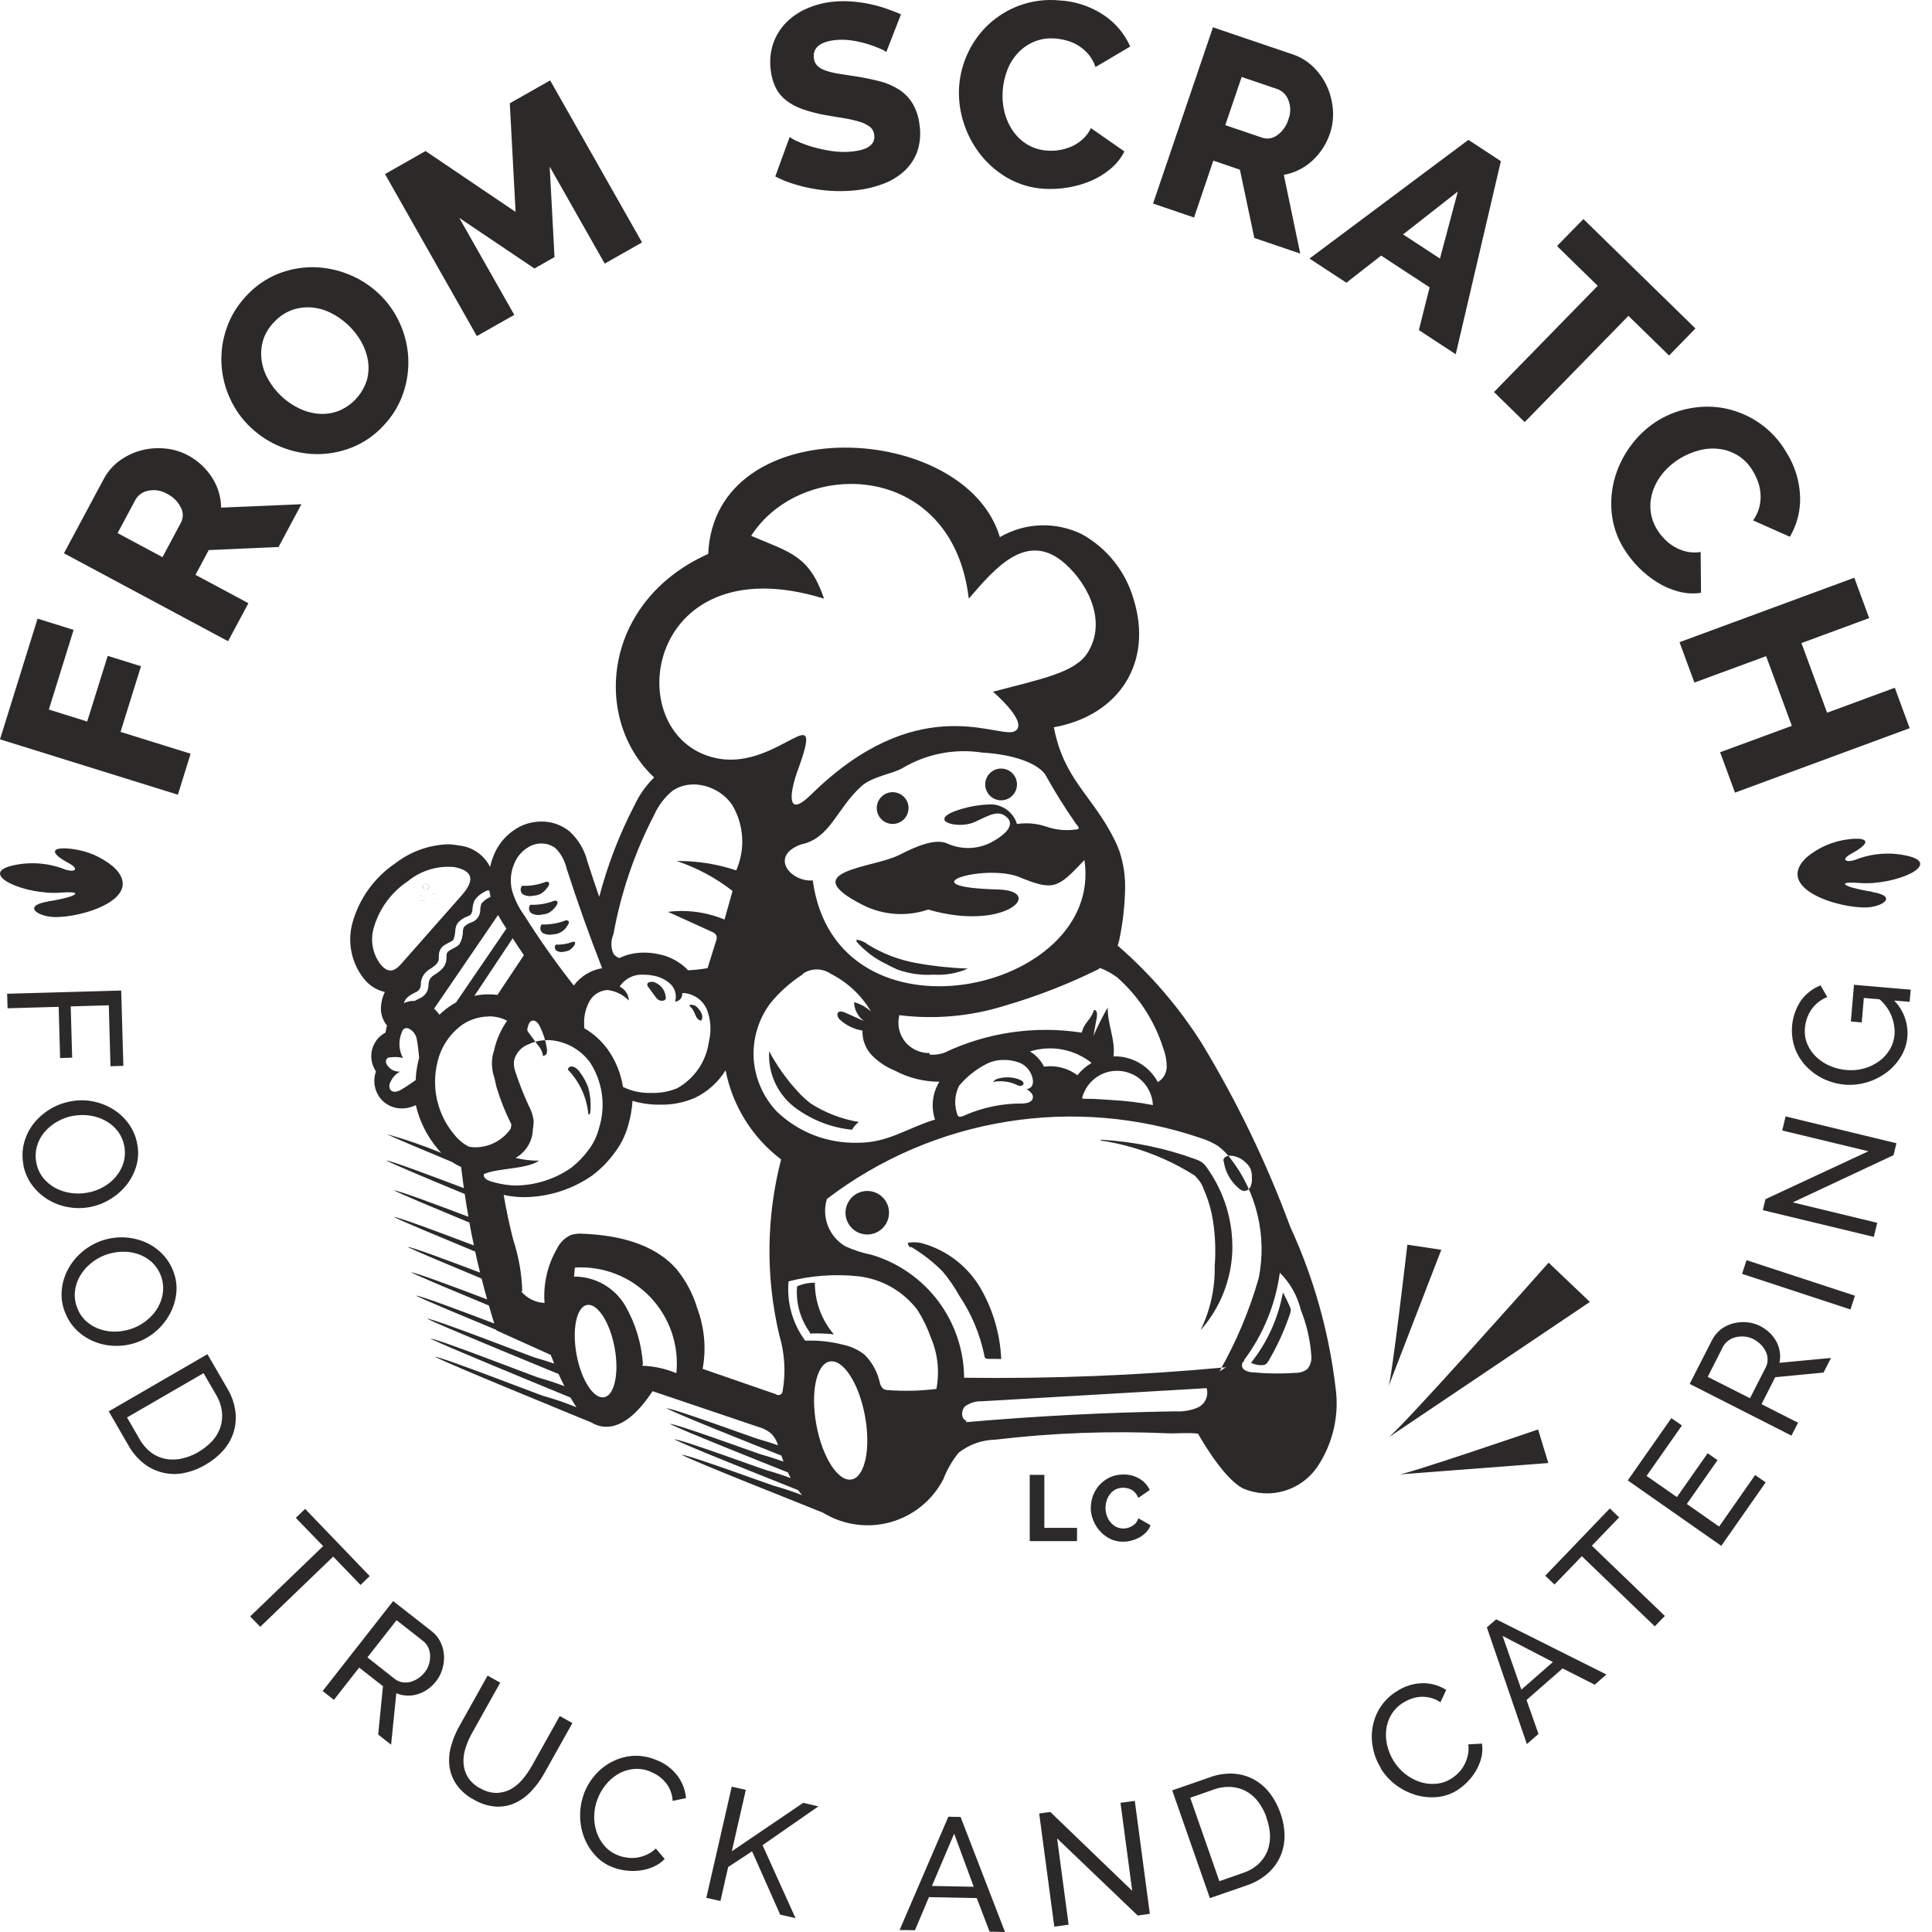 <svg width="60" height="60" viewBox="0 0 60 60" fill="none" xmlns="http://www.w3.org/2000/svg">
<path fill-rule="evenodd" clip-rule="evenodd" d="M20.312 24.143C18.372 22.314 18.726 18.666 21.993 17.203C22.198 12.695 29.978 13.08 31.052 16.681C31.437 16.456 31.872 16.33 32.318 16.315C32.763 16.3 33.206 16.396 33.606 16.594C34.376 17.023 34.947 17.736 35.197 18.581C35.833 20.593 34.733 22.227 32.728 22.586C33.046 24.235 33.938 24.707 34.621 26.096C34.678 26.212 34.729 26.331 34.772 26.454C34.897 26.84 34.954 27.246 34.94 27.652C34.997 27.683 34.882 27.62 34.94 27.652C34.926 28.182 34.863 28.709 34.752 29.227C34.736 29.28 34.722 29.324 34.71 29.366C35.724 30.245 36.605 31.267 37.322 32.401C38.417 34.209 39.337 36.117 40.07 38.1C40.794 39.673 41.268 41.35 41.474 43.07C41.601 43.937 41.401 44.821 40.914 45.55C40.669 45.911 40.306 46.176 39.888 46.301C39.47 46.425 39.022 46.4 38.619 46.232C37.97 45.917 37.207 44.524 37.207 44.524C36.903 44.484 36.522 44.524 36.28 44.513C34.488 44.432 32.693 44.498 30.912 44.71C30.496 44.717 30.094 44.861 29.768 45.119C29.57 45.365 29.411 45.64 29.298 45.935C29.131 46.259 28.898 46.546 28.615 46.776C28.332 47.006 28.005 47.175 27.654 47.273C27.302 47.371 26.935 47.394 26.574 47.343C26.213 47.292 25.866 47.167 25.555 46.976C24.59 46.584 21.8 45.491 21.17 45.181C21.276 45.14 23.913 46.108 24.027 46.14C24.325 46.223 24.619 46.32 24.908 46.432C24.869 46.388 24.831 46.339 24.795 46.289L24.788 46.278C23.58 45.794 21.479 44.964 20.944 44.703C21.05 44.66 23.686 45.628 23.799 45.657C24.054 45.729 24.307 45.811 24.557 45.903C24.526 45.847 24.497 45.787 24.469 45.727C23.242 45.237 21.311 44.47 20.802 44.222C20.908 44.18 23.546 45.147 23.659 45.176C23.886 45.239 24.11 45.313 24.331 45.391C24.309 45.329 24.287 45.268 24.266 45.204C23.037 44.714 21.197 43.984 20.702 43.739C20.808 43.697 23.444 44.666 23.558 44.694C23.762 44.752 23.964 44.815 24.162 44.884C24.122 44.747 24.05 44.622 23.95 44.519C23.829 44.421 23.688 44.349 23.537 44.31C22.448 43.943 21.358 43.574 20.268 43.205C19.874 43.794 19.285 44.464 18.599 44.278C18.517 44.255 18.439 44.221 18.366 44.176C17.315 43.742 14.135 42.446 13.509 42.139C13.615 42.098 16.754 43.318 16.867 43.349C17.219 43.448 17.564 43.566 17.902 43.703C17.845 43.621 17.797 43.535 17.744 43.449L17.715 43.401C16.39 42.855 13.909 41.837 13.367 41.573C13.473 41.531 16.612 42.754 16.726 42.785C16.997 42.861 17.266 42.949 17.529 43.05C17.465 42.924 17.406 42.797 17.346 42.67C15.95 42.096 13.733 41.185 13.266 40.955C13.372 40.911 16.511 42.135 16.624 42.164C16.821 42.221 17.016 42.282 17.21 42.347C17.173 42.258 17.138 42.169 17.104 42.078L15.418 41.317L15.413 41.3C14.315 40.845 13.233 40.394 12.92 40.239C12.992 40.212 14.379 40.733 15.349 41.102C15.292 40.916 15.235 40.731 15.184 40.545C14.111 40.1 13.075 39.667 12.772 39.517C12.842 39.492 14.165 39.989 15.129 40.354C15.068 40.135 15.011 39.922 14.957 39.707C13.927 39.279 12.951 38.87 12.659 38.727C12.726 38.7 13.958 39.161 14.909 39.522C14.856 39.305 14.803 39.086 14.758 38.87C13.645 38.409 12.545 37.949 12.231 37.796C12.305 37.767 13.747 38.31 14.718 38.678C14.664 38.44 14.621 38.205 14.577 37.968C13.529 37.534 12.529 37.114 12.233 36.97C12.3 36.943 13.586 37.422 14.547 37.787C14.505 37.552 14.468 37.318 14.433 37.081C13.353 36.635 12.305 36.194 12 36.045C12.072 36.017 13.437 36.533 14.406 36.899C14.375 36.68 14.348 36.462 14.321 36.243L14.307 36.236L14.287 36.226L14.275 36.22L14.262 36.215C14.184 36.178 14.108 36.135 14.037 36.086C13.108 35.699 12.27 35.348 12.002 35.217C12.581 35.38 13.149 35.576 13.706 35.805C13.671 35.77 13.638 35.731 13.603 35.69C13.267 35.296 13.03 34.827 12.914 34.322C12.81 34.371 12.699 34.404 12.585 34.418C12.551 34.422 12.517 34.424 12.483 34.424C12.35 34.425 12.218 34.396 12.099 34.337C11.979 34.279 11.874 34.194 11.794 34.088C11.709 33.972 11.654 33.837 11.633 33.695C11.612 33.554 11.627 33.409 11.675 33.274C11.643 33.223 11.616 33.171 11.593 33.116C11.514 32.927 11.509 32.715 11.577 32.523C11.646 32.33 11.784 32.169 11.964 32.072C11.968 32.072 11.969 32.068 11.973 32.068C11.984 31.994 11.999 31.92 12.018 31.847C11.882 31.683 11.815 31.473 11.832 31.26C11.842 31.103 11.882 30.949 11.951 30.807C11.682 30.746 11.444 30.59 11.281 30.368C11.097 30.128 10.971 29.85 10.913 29.554C10.855 29.258 10.866 28.952 10.945 28.661C11.156 27.902 11.631 27.244 12.285 26.805C12.745 26.451 13.301 26.248 13.88 26.221C14.005 26.221 14.129 26.233 14.251 26.258C14.456 26.277 14.653 26.349 14.822 26.466C14.992 26.582 15.129 26.74 15.221 26.925C15.249 26.789 15.292 26.657 15.347 26.53C15.52 26.122 15.844 25.797 16.251 25.622C16.43 25.551 16.62 25.514 16.812 25.513C17.136 25.511 17.449 25.622 17.698 25.828C17.968 26.08 18.158 26.405 18.246 26.764C18.362 27.128 18.484 27.489 18.61 27.852C18.868 26.864 19.236 25.909 19.707 25.003C19.857 24.682 20.064 24.391 20.317 24.143L20.312 24.143ZM26.862 43.973C27.05 44.984 26.862 45.868 26.448 45.946C26.033 46.024 25.541 45.266 25.354 44.254C25.166 43.241 25.353 42.361 25.769 42.283C26.186 42.204 26.676 42.962 26.862 43.973ZM19.936 42.413C20.303 42.425 20.665 42.504 21.005 42.645C21.049 42.215 20.998 41.781 20.858 41.371C20.717 40.962 20.488 40.589 20.189 40.276C19.889 39.964 19.525 39.72 19.122 39.563C18.719 39.405 18.286 39.339 17.854 39.365C17.845 39.458 17.837 39.552 17.826 39.646C18.147 39.643 18.463 39.725 18.743 39.884C19.021 40.042 19.255 40.271 19.417 40.548C19.737 41.105 19.925 41.728 19.968 42.37L19.933 42.415L19.936 42.413ZM29.99 44.167C32.157 43.979 34.335 43.864 36.513 43.83C36.751 43.845 36.989 43.803 37.207 43.708C37.315 43.655 37.4 43.567 37.449 43.458C37.497 43.349 37.506 43.226 37.473 43.111C35.143 43.248 32.815 43.384 30.488 43.518C30.304 43.51 30.123 43.565 29.974 43.673C29.839 43.798 29.842 44.071 30.017 44.127L29.993 44.167H29.99ZM37.877 42.58C38.394 41.67 38.801 40.702 39.09 39.697C39.22 39.05 39.209 38.384 39.057 37.742C38.906 37.1 38.619 36.498 38.214 35.977C38.107 35.833 37.978 35.705 37.835 35.596C37.672 35.492 37.496 35.409 37.311 35.351C35.367 34.684 33.288 34.507 31.26 34.836C29.231 35.164 27.314 35.988 25.68 37.235C25.596 37.508 25.607 37.802 25.711 38.069C25.815 38.335 26.005 38.559 26.252 38.705C26.514 38.824 26.789 38.913 27.072 38.97C27.896 39.215 28.619 39.719 29.136 40.406C29.652 41.094 29.935 41.928 29.942 42.787C32.658 42.823 35.373 42.715 38.077 42.462L37.877 42.584V42.58ZM34.179 35.395C35.18 35.448 36.169 35.65 37.111 35.995C37.184 36.018 37.254 36.05 37.319 36.091C37.394 36.149 37.458 36.219 37.507 36.3C38.029 37.044 38.297 37.937 38.271 38.846C38.238 39.757 37.889 40.629 37.284 41.311C37.586 40.692 37.737 40.01 37.724 39.321C37.759 38.853 37.742 38.383 37.671 37.919C37.62 37.586 37.525 37.26 37.389 36.951C37.367 36.884 37.338 36.818 37.303 36.755C37.246 36.667 37.18 36.585 37.106 36.51C36.219 35.947 35.224 35.576 34.186 35.42V35.396L34.179 35.395ZM38.001 36.048C38.045 36.385 38.216 36.693 38.478 36.91C38.521 36.951 38.575 36.978 38.634 36.987C38.678 36.987 38.72 36.973 38.756 36.949C38.793 36.925 38.822 36.89 38.839 36.85C38.871 36.768 38.885 36.681 38.879 36.594C38.885 36.499 38.872 36.405 38.842 36.315C38.804 36.227 38.745 36.15 38.669 36.09C38.546 35.97 38.383 35.899 38.211 35.89C38.16 35.887 38.109 35.898 38.065 35.925C38.043 35.937 38.024 35.955 38.011 35.977C37.997 35.998 37.99 36.023 37.99 36.049H37.999L38.001 36.048ZM27.609 37.663C27.609 37.797 27.57 37.927 27.495 38.038C27.421 38.149 27.316 38.236 27.192 38.287C27.069 38.338 26.932 38.351 26.802 38.325C26.671 38.299 26.551 38.235 26.456 38.141C26.362 38.046 26.297 37.926 26.271 37.795C26.245 37.664 26.259 37.528 26.309 37.404C26.361 37.281 26.447 37.175 26.558 37.101C26.669 37.027 26.799 36.987 26.933 36.987C27.022 36.986 27.111 37.004 27.193 37.038C27.275 37.071 27.35 37.121 27.413 37.184C27.476 37.246 27.525 37.322 27.559 37.404C27.593 37.486 27.61 37.574 27.609 37.663ZM32.419 33.125C32.473 33.119 32.521 33.116 32.573 33.114C32.892 33.102 33.205 33.201 33.459 33.393C33.581 33.239 33.731 33.11 33.901 33.01C33.635 32.798 33.322 32.655 32.988 32.593C32.654 32.531 32.31 32.552 31.987 32.654C32.174 32.766 32.325 32.929 32.422 33.125H32.419ZM25.199 24.669C28.414 21.506 30.851 22.856 31.444 22.732C31.689 22.679 31.843 22.382 30.84 21.482C32.36 21.082 33.381 20.885 33.769 20.284C34.381 19.33 33.812 18.171 33.097 17.522C31.896 16.434 30.886 17.669 30.086 18.591C29.585 14.295 24.89 14.197 23.328 16.641C24.547 17.159 25.134 17.253 25.591 18.591C19.917 16.836 19.171 23.023 22.332 23.562C24.204 23.88 25.652 21.517 24.775 23.922C24.539 24.569 24.381 25.475 25.199 24.668V24.669ZM33.419 25.589C33.419 25.589 33.6 25.759 33.419 25.759C33.106 25.806 32.786 25.775 32.488 25.67C32.197 25.571 31.887 25.544 31.583 25.59C31.528 25.412 31.417 25.256 31.267 25.146C31.117 25.037 30.935 24.978 30.749 24.98C30.45 24.99 30.153 25.037 29.866 25.121C28.708 25.464 29.702 25.763 30.237 25.541C30.589 25.398 30.918 25.155 31.183 25.317C31.6 25.573 31.221 25.907 30.893 26.098C30.675 26.233 30.429 26.314 30.173 26.332C29.918 26.35 29.662 26.304 29.428 26.2C29.046 26.022 28.441 26.289 27.932 26.549C27.113 26.968 24.656 27.029 26.815 28.115C27.125 28.268 27.462 28.359 27.807 28.382C28.152 28.404 28.498 28.359 28.826 28.247C31.229 28.948 32.479 27.664 30.995 27.624C28.116 27.547 30.525 26.829 31.614 27.222C32.736 27.688 32.841 27.589 33.678 26.709C34.3 30.835 25.964 32.669 25.241 27.342C24.568 27.399 23.878 26.602 24.864 26.228C25.787 26.043 25.971 25.126 26.747 24.42C27.079 24.118 27.727 24.027 28.013 23.863C28.761 23.413 29.643 23.239 30.505 23.372C31.556 23.434 32.229 23.731 32.457 24.046C32.751 24.577 33.072 25.092 33.419 25.589ZM27.721 24.602C27.819 24.601 27.915 24.63 27.996 24.684C28.077 24.738 28.141 24.816 28.178 24.906C28.216 24.996 28.225 25.095 28.206 25.191C28.187 25.287 28.14 25.375 28.072 25.444C28.002 25.513 27.915 25.56 27.819 25.579C27.723 25.598 27.623 25.589 27.533 25.551C27.442 25.514 27.366 25.45 27.311 25.369C27.257 25.288 27.228 25.192 27.228 25.095C27.229 24.964 27.281 24.839 27.373 24.747C27.466 24.654 27.591 24.602 27.721 24.602ZM31.09 23.868C31.187 23.868 31.283 23.896 31.364 23.951C31.445 24.005 31.509 24.082 31.546 24.172C31.584 24.262 31.593 24.362 31.574 24.458C31.555 24.553 31.509 24.641 31.439 24.71C31.37 24.779 31.283 24.826 31.187 24.846C31.091 24.864 30.991 24.855 30.901 24.817C30.811 24.78 30.733 24.716 30.68 24.635C30.625 24.554 30.596 24.458 30.596 24.361C30.597 24.23 30.649 24.105 30.742 24.013C30.834 23.92 30.959 23.868 31.09 23.868ZM29.735 34.637C29.737 34.64 29.739 34.642 29.741 34.645C29.744 34.648 29.746 34.651 29.748 34.655C29.744 34.655 29.734 34.636 29.734 34.636L29.735 34.637ZM31.175 32.917C31.343 32.916 31.51 32.946 31.668 33.005C31.774 33.05 31.867 33.121 31.938 33.212C32.009 33.303 32.056 33.411 32.074 33.525C32.088 33.592 32.079 33.663 32.047 33.724C32.032 33.752 32.009 33.774 31.982 33.791C31.956 33.808 31.925 33.818 31.893 33.819H31.879C31.985 33.887 32.107 33.989 32.074 34.111C32.04 34.234 31.888 34.263 31.766 34.271C31.146 34.263 30.531 34.387 29.963 34.636C29.919 34.661 29.871 34.676 29.821 34.681C29.806 34.682 29.792 34.68 29.778 34.674C29.765 34.667 29.753 34.658 29.744 34.647C29.687 34.5 29.66 34.344 29.666 34.187C29.671 34.03 29.71 33.875 29.778 33.733L29.788 33.716C30.02 33.441 30.303 33.214 30.622 33.049C30.792 32.959 30.982 32.915 31.175 32.918V32.917ZM34.685 33.255C34.902 33.255 35.114 33.317 35.298 33.432C35.446 33.53 35.569 33.661 35.657 33.815C35.745 33.969 35.795 34.142 35.805 34.319C35.392 34.239 34.975 34.188 34.556 34.165C34.277 34.146 33.998 34.123 33.719 34.123H33.632L33.606 34.1C33.65 33.928 33.734 33.77 33.851 33.636C33.968 33.503 34.115 33.399 34.28 33.332C34.409 33.281 34.547 33.255 34.686 33.256L34.685 33.255ZM30.842 33.601C31.084 33.554 31.336 33.583 31.561 33.684C31.603 33.709 31.651 33.723 31.7 33.725C31.749 33.72 31.799 33.676 31.785 33.628C31.778 33.607 31.764 33.587 31.745 33.574C31.693 33.54 31.637 33.515 31.576 33.498C31.394 33.447 31.202 33.444 31.019 33.492C30.953 33.502 30.894 33.537 30.852 33.589L30.841 33.599L30.842 33.601ZM24.929 30.26C24.547 30.505 24.207 30.809 23.921 31.161C23.552 31.656 23.37 32.266 23.406 32.882C23.449 33.498 23.705 34.079 24.131 34.526C24.466 34.845 24.861 35.095 25.294 35.261C25.726 35.426 26.188 35.502 26.651 35.489C27.574 35.492 28.153 35.042 29.037 34.768C28.973 34.574 28.951 34.37 28.975 34.167C28.998 33.964 29.066 33.768 29.173 33.594C28.69 33.594 28.215 33.475 27.789 33.248C27.524 33.142 27.284 32.983 27.084 32.78C26.984 32.678 26.906 32.556 26.855 32.423C26.803 32.29 26.779 32.149 26.785 32.006C26.513 31.963 26.261 31.837 26.063 31.646C26.016 31.589 25.98 31.497 26.029 31.444C26.077 31.39 26.169 31.416 26.237 31.444C26.436 31.534 26.635 31.621 26.832 31.709C26.739 31.641 26.663 31.554 26.61 31.452C26.556 31.35 26.527 31.237 26.525 31.122C26.72 31.177 26.9 31.276 27.05 31.413C26.753 30.91 26.318 30.503 25.796 30.24C25.673 30.155 25.527 30.109 25.378 30.106C25.228 30.104 25.081 30.145 24.955 30.226L24.926 30.253L24.929 30.26ZM26.47 35.086C25.812 35.023 25.185 34.776 24.66 34.374C24.401 34.171 24.196 33.907 24.061 33.607C23.926 33.306 23.866 32.977 23.887 32.648C24.131 33.107 24.435 33.532 24.789 33.912C24.907 34.042 25.037 34.161 25.176 34.269C25.63 34.559 26.138 34.755 26.67 34.844C26.591 34.907 26.522 34.983 26.468 35.068L26.47 35.086ZM28.884 32.704C28.737 32.708 28.59 32.68 28.456 32.619C28.322 32.558 28.204 32.468 28.11 32.355C28.018 32.24 27.954 32.106 27.923 31.962C27.891 31.819 27.893 31.67 27.929 31.527C29.029 31.665 30.145 31.564 31.204 31.233C32.2 30.943 33.169 30.566 34.1 30.106C34.157 30.081 34.115 30.059 34.175 30.066C34.363 30.138 34.54 30.238 34.702 30.359C35.368 30.95 35.86 31.71 36.127 32.559C36.197 32.74 36.233 32.933 36.234 33.127C36.233 33.223 36.207 33.319 36.159 33.403C36.111 33.487 36.041 33.557 35.958 33.607C35.825 33.359 35.627 33.152 35.383 33.011C35.14 32.869 34.861 32.798 34.58 32.806C34.649 32.299 34.387 31.798 34.402 31.287C34.239 31.572 34.09 31.866 33.958 32.166C33.993 31.973 34.029 31.78 34.064 31.586C34.078 31.494 34.068 31.366 33.977 31.36C33.877 31.688 33.673 31.737 33.596 32.07C32.138 31.845 30.647 32.063 29.316 32.698C29.175 32.746 29.026 32.764 28.879 32.751H28.859L28.876 32.702L28.884 32.704ZM26.594 29.235C26.849 29.527 27.16 29.765 27.51 29.933C27.616 29.989 27.759 30.062 27.868 30.109C28.229 30.239 28.613 30.294 28.995 30.269C29.36 30.291 29.725 30.226 30.06 30.081C29.522 30.061 28.987 30.004 28.457 29.908C27.925 29.813 27.416 29.619 26.957 29.336C26.855 29.254 26.734 29.201 26.605 29.181C26.605 29.197 26.599 29.213 26.599 29.228V29.233L26.594 29.235ZM28.284 38.716C28.645 38.929 28.978 39.188 29.273 39.486C29.472 39.721 29.647 39.975 29.795 40.245C30.17 40.803 30.433 41.43 30.569 42.089C30.568 42.106 30.572 42.123 30.578 42.139C30.584 42.155 30.594 42.17 30.606 42.183C30.63 42.198 30.658 42.204 30.686 42.201C30.822 42.201 30.958 42.201 31.094 42.205C31.06 41.438 30.842 40.689 30.461 40.022C30.074 39.351 29.445 38.853 28.703 38.63C28.538 38.576 28.362 38.566 28.191 38.599C28.194 38.631 28.204 38.661 28.222 38.688C28.239 38.715 28.263 38.738 28.29 38.754L28.281 38.717L28.284 38.716ZM38.626 42.252C39.226 41.454 39.612 40.515 39.746 39.526C40.068 39.844 40.293 40.245 40.399 40.685C40.58 41.137 40.69 41.615 40.724 42.101C40.732 42.175 40.726 42.251 40.704 42.322C40.683 42.394 40.647 42.461 40.6 42.518C40.492 42.599 40.359 42.641 40.225 42.635C39.782 42.667 39.337 42.661 38.895 42.618C38.792 42.617 38.692 42.582 38.613 42.516C38.545 42.441 38.557 42.286 38.657 42.265L38.624 42.253L38.626 42.252ZM29.079 43.141C29.184 42.606 29.126 42.051 28.913 41.55C28.806 41.246 28.666 40.955 28.494 40.684C28.273 40.394 27.997 40.151 27.681 39.971C27.364 39.791 27.015 39.677 26.653 39.636C25.928 39.559 25.196 39.612 24.49 39.794C24.429 40.451 24.613 41.108 25.007 41.636C25.401 41.621 25.795 41.662 26.177 41.76C26.422 41.81 26.651 41.916 26.848 42.069C27.084 42.306 27.248 42.604 27.322 42.93C27.334 43.012 27.377 43.086 27.441 43.137C27.483 43.159 27.53 43.17 27.578 43.171C28.078 43.208 28.58 43.196 29.078 43.135C29.082 43.057 29.088 42.976 29.091 42.897L29.078 43.135L29.079 43.141ZM25.155 41.385C24.861 40.981 24.718 40.486 24.751 39.987C24.751 39.975 24.753 39.963 24.758 39.953C24.767 39.944 24.778 39.937 24.79 39.933C24.953 39.865 25.13 39.832 25.306 39.837C25.305 40.424 25.514 40.992 25.896 41.439C25.648 41.412 25.399 41.404 25.149 41.414L25.155 41.385ZM38.862 42.31C39.361 41.678 39.697 40.933 39.841 40.141C39.918 40.274 39.986 40.412 40.046 40.553C40.065 40.589 40.078 40.627 40.085 40.667C40.086 40.72 40.076 40.772 40.055 40.821C39.886 41.324 39.665 41.807 39.395 42.264C39.372 42.308 39.339 42.347 39.298 42.375C39.265 42.39 39.228 42.398 39.192 42.397C39.069 42.402 38.946 42.373 38.837 42.314L38.861 42.31H38.862ZM43.084 44.666C43.361 44.548 48.094 39.213 48.094 39.213L49.376 40.433L43.084 44.666ZM43.428 45.794C43.615 45.815 47.767 44.393 47.767 44.393L48.084 45.436L43.431 45.792L43.428 45.794ZM43.115 43.075C43.214 42.92 43.707 38.654 43.707 38.654L44.761 38.813L43.115 43.075ZM33.877 46.818C33.878 46.691 33.901 46.566 33.944 46.448C33.99 46.328 34.057 46.217 34.142 46.12C34.233 46.022 34.34 45.941 34.461 45.883C34.595 45.821 34.741 45.79 34.889 45.792C35.062 45.789 35.233 45.833 35.382 45.919C35.516 45.996 35.624 46.11 35.694 46.247L35.705 46.274L35.352 46.518L35.334 46.48C35.312 46.432 35.282 46.387 35.245 46.348C35.214 46.313 35.176 46.284 35.134 46.263C35.095 46.241 35.053 46.226 35.009 46.218C34.966 46.208 34.922 46.203 34.878 46.203C34.796 46.202 34.715 46.221 34.642 46.257C34.576 46.292 34.519 46.34 34.474 46.4C34.426 46.46 34.391 46.529 34.368 46.602C34.319 46.755 34.321 46.919 34.373 47.071C34.399 47.145 34.437 47.214 34.486 47.274C34.534 47.333 34.594 47.381 34.661 47.416C34.73 47.451 34.805 47.469 34.882 47.469C34.926 47.47 34.971 47.465 35.014 47.454C35.06 47.443 35.104 47.426 35.144 47.401C35.186 47.378 35.225 47.35 35.259 47.316C35.293 47.278 35.32 47.235 35.339 47.188L35.354 47.151L35.73 47.367L35.72 47.394C35.688 47.474 35.638 47.546 35.576 47.605C35.515 47.665 35.446 47.715 35.371 47.755C35.293 47.794 35.21 47.826 35.125 47.848C35.042 47.869 34.956 47.879 34.871 47.879C34.73 47.88 34.592 47.848 34.467 47.786C34.227 47.662 34.042 47.453 33.947 47.201C33.898 47.079 33.873 46.948 33.873 46.816L33.877 46.818ZM32.433 47.45H33.448V47.861H31.979V45.803H32.433V47.45ZM1.488 27.995C1.711 27.962 1.931 27.915 2.149 27.855C2.396 27.776 2.48 27.677 1.889 27.721C0.764 27.808 -0.728 27.131 0.404 26.876C0.947 26.754 1.516 26.799 2.033 27.007C2.345 27.1 2.463 26.982 2.134 26.806C1.485 26.458 1.623 26.291 2.223 26.363C2.705 26.418 3.16 26.614 3.53 26.926C4.555 27.89 2.526 28.522 1.649 28.478C1.172 28.453 0.688 28.137 1.487 27.998L1.488 27.995ZM58.147 27.695C57.925 27.661 57.705 27.615 57.488 27.555C57.239 27.476 57.153 27.376 57.745 27.422C58.87 27.507 60.362 26.831 59.23 26.577C58.688 26.454 58.12 26.5 57.604 26.708C57.291 26.801 57.173 26.682 57.503 26.507C58.149 26.158 58.014 25.992 57.416 26.063C56.933 26.119 56.477 26.315 56.104 26.627C55.083 27.592 57.112 28.222 57.99 28.18C58.464 28.154 58.949 27.839 58.149 27.703L58.147 27.695ZM5.524 24.68L0 22.96L1.167 19.212L2.286 19.561L1.517 22.035L2.708 22.407L3.345 20.368L4.379 20.69L3.743 22.729L5.92 23.407L5.523 24.683L5.524 24.68ZM7.084 19.914L1.986 17.182L3.217 14.884C3.338 14.653 3.512 14.453 3.724 14.301C3.928 14.153 4.158 14.045 4.403 13.983C4.644 13.921 4.894 13.904 5.142 13.93C5.384 13.954 5.619 14.025 5.834 14.139C6.139 14.3 6.397 14.538 6.584 14.829C6.765 15.108 6.863 15.433 6.867 15.765L9.361 15.659L8.65 16.988L6.482 17.084L6.071 17.852L7.715 18.733L7.084 19.91L7.084 19.914ZM5.044 17.306L5.621 16.228C5.658 16.156 5.677 16.076 5.676 15.995C5.675 15.914 5.655 15.834 5.616 15.763C5.526 15.578 5.376 15.429 5.192 15.338C5.014 15.23 4.8 15.196 4.597 15.241C4.517 15.256 4.441 15.289 4.374 15.335C4.307 15.383 4.251 15.444 4.21 15.514L3.652 16.555L5.045 17.302L5.044 17.306ZM11.911 13.217C11.637 13.516 11.3 13.749 10.924 13.899C10.573 14.038 10.198 14.107 9.82 14.103C9.069 14.09 8.348 13.8 7.798 13.287C7.522 13.029 7.3 12.72 7.144 12.377C6.826 11.69 6.788 10.906 7.038 10.191C7.169 9.814 7.38 9.471 7.655 9.183C7.929 8.884 8.266 8.651 8.642 8.501C8.993 8.362 9.369 8.293 9.747 8.298C10.119 8.305 10.487 8.382 10.832 8.523C11.173 8.66 11.486 8.859 11.754 9.111C12.03 9.368 12.252 9.677 12.408 10.021C12.728 10.707 12.77 11.49 12.524 12.206C12.396 12.584 12.186 12.928 11.911 13.217ZM8.741 12.307C8.901 12.457 9.083 12.582 9.28 12.678C9.469 12.772 9.674 12.83 9.885 12.849C10.092 12.867 10.301 12.84 10.497 12.769C10.709 12.685 10.901 12.555 11.056 12.387C11.211 12.22 11.327 12.019 11.395 11.801C11.45 11.599 11.46 11.387 11.424 11.181C11.388 10.973 11.314 10.773 11.207 10.591C10.986 10.212 10.658 9.907 10.265 9.713C10.076 9.619 9.871 9.563 9.66 9.547C9.455 9.533 9.248 9.562 9.055 9.633C8.846 9.713 8.658 9.841 8.508 10.008C8.346 10.172 8.227 10.374 8.163 10.595C8.107 10.796 8.096 11.005 8.128 11.211C8.16 11.419 8.232 11.619 8.34 11.8C8.448 11.988 8.583 12.159 8.741 12.307H8.741ZM18.779 8.185L17.071 5.174L17.221 7.984L16.597 8.338L14.263 6.767L15.972 9.779L14.809 10.437L11.957 5.406L13.217 4.691L16.012 6.581L15.832 3.208L17.086 2.497L19.939 7.529L18.776 8.189L18.779 8.185ZM27.526 1.615C27.468 1.573 27.406 1.54 27.34 1.514C27.215 1.458 27.086 1.411 26.955 1.371C26.792 1.321 26.626 1.283 26.458 1.257C26.284 1.23 26.107 1.226 25.931 1.245C25.457 1.301 25.237 1.488 25.276 1.807C25.283 1.895 25.321 1.977 25.382 2.041C25.453 2.107 25.538 2.157 25.63 2.188C25.757 2.233 25.889 2.265 26.022 2.286C26.181 2.312 26.359 2.339 26.564 2.37C26.825 2.409 27.084 2.462 27.338 2.529C27.552 2.584 27.755 2.674 27.94 2.794C28.109 2.908 28.25 3.058 28.353 3.234C28.467 3.439 28.538 3.665 28.559 3.899C28.601 4.182 28.572 4.471 28.474 4.741C28.384 4.971 28.241 5.176 28.055 5.339C27.863 5.505 27.642 5.634 27.403 5.719C27.148 5.812 26.883 5.875 26.613 5.906C26.174 5.955 25.73 5.943 25.294 5.868C25.079 5.832 24.866 5.781 24.658 5.716C24.457 5.656 24.263 5.577 24.077 5.48L24.524 4.255C24.595 4.306 24.672 4.35 24.752 4.384C24.903 4.454 25.059 4.512 25.22 4.558C25.42 4.616 25.624 4.66 25.83 4.691C26.05 4.724 26.274 4.728 26.496 4.703C26.965 4.647 27.186 4.478 27.15 4.192C27.146 4.143 27.132 4.094 27.109 4.051C27.085 4.007 27.053 3.968 27.014 3.938C26.919 3.868 26.813 3.815 26.7 3.782C26.55 3.736 26.396 3.701 26.24 3.676C26.064 3.649 25.874 3.615 25.666 3.58C25.422 3.538 25.182 3.477 24.948 3.399C24.761 3.337 24.585 3.246 24.428 3.128C24.289 3.022 24.175 2.888 24.095 2.733C24.009 2.558 23.955 2.37 23.936 2.176C23.898 1.901 23.924 1.619 24.011 1.355C24.093 1.115 24.227 0.896 24.403 0.713C24.584 0.528 24.799 0.378 25.035 0.274C25.289 0.161 25.558 0.088 25.834 0.057C26.033 0.034 26.233 0.03 26.433 0.045C26.626 0.059 26.818 0.086 27.008 0.125C27.184 0.162 27.358 0.21 27.529 0.269C27.691 0.326 27.843 0.385 27.981 0.444L27.527 1.611L27.526 1.615ZM29.789 2.66C29.816 2.306 29.909 1.96 30.062 1.639C30.216 1.308 30.432 1.01 30.699 0.76C30.977 0.503 31.302 0.303 31.657 0.171C32.053 0.028 32.476 -0.027 32.895 0.012C33.389 0.037 33.867 0.194 34.278 0.469C34.639 0.709 34.925 1.048 35.1 1.445L34.022 2.082C33.975 1.937 33.9 1.802 33.803 1.686C33.628 1.481 33.396 1.333 33.137 1.262C33.018 1.228 32.897 1.206 32.774 1.197C32.542 1.175 32.309 1.211 32.095 1.303C31.904 1.387 31.733 1.511 31.593 1.666C31.454 1.821 31.346 2.001 31.275 2.196C31.201 2.395 31.155 2.603 31.14 2.815C31.122 3.039 31.141 3.263 31.195 3.481C31.246 3.69 31.335 3.887 31.456 4.064C31.574 4.236 31.728 4.381 31.906 4.489C32.095 4.6 32.307 4.665 32.525 4.678C32.782 4.696 33.039 4.653 33.275 4.551C33.399 4.496 33.513 4.421 33.615 4.332C33.726 4.233 33.816 4.113 33.88 3.979L34.919 4.703C34.815 4.911 34.669 5.094 34.49 5.242C34.304 5.399 34.095 5.527 33.87 5.621C33.637 5.719 33.393 5.788 33.143 5.827C32.899 5.866 32.652 5.878 32.405 5.862C32.007 5.836 31.62 5.718 31.275 5.518C30.947 5.326 30.659 5.073 30.427 4.772C30.196 4.471 30.023 4.132 29.914 3.769C29.803 3.412 29.761 3.038 29.788 2.665L29.789 2.66ZM35.808 6.325L37.67 0.848L40.139 1.686C40.387 1.768 40.613 1.907 40.798 2.091C40.977 2.269 41.121 2.478 41.223 2.708C41.322 2.936 41.38 3.18 41.396 3.429C41.412 3.671 41.381 3.914 41.303 4.145C41.194 4.472 41.002 4.765 40.747 4.998C40.625 5.11 40.487 5.204 40.339 5.277C40.19 5.349 40.032 5.401 39.87 5.43L40.38 7.875L38.954 7.39L38.506 5.269L37.681 4.988L37.082 6.755L35.816 6.324L35.808 6.325ZM38.048 3.885L39.206 4.279C39.283 4.304 39.365 4.309 39.445 4.295C39.525 4.281 39.6 4.248 39.665 4.199C39.832 4.08 39.954 3.908 40.011 3.711C40.089 3.517 40.089 3.301 40.011 3.107C39.983 3.031 39.939 2.961 39.882 2.903C39.824 2.844 39.755 2.799 39.679 2.77L38.561 2.39L38.052 3.886L38.048 3.885ZM45.604 4.344L46.611 5.005L45.209 11.001L44.064 10.251L44.398 8.923L42.892 7.938L41.814 8.78L40.668 8.03L45.6 4.346L45.604 4.344ZM44.719 8.03L45.274 5.948L43.574 7.28L44.719 8.03ZM51.832 11.038L50.573 9.809L47.351 13.108L46.397 12.175L49.619 8.876L48.354 7.641L49.174 6.803L52.654 10.201L51.835 11.04L51.832 11.038ZM51.514 13.045C51.819 12.863 52.155 12.738 52.505 12.677C52.864 12.61 53.233 12.614 53.591 12.687C53.961 12.765 54.313 12.915 54.626 13.129C54.974 13.367 55.264 13.679 55.475 14.044C55.741 14.46 55.889 14.941 55.904 15.435C55.917 15.869 55.807 16.297 55.586 16.67L54.442 16.161C54.533 16.039 54.599 15.9 54.637 15.752C54.671 15.619 54.684 15.482 54.675 15.345C54.667 15.214 54.641 15.086 54.597 14.963C54.555 14.847 54.502 14.735 54.438 14.63C54.322 14.428 54.158 14.259 53.96 14.138C53.782 14.031 53.583 13.964 53.377 13.94C53.17 13.917 52.961 13.933 52.76 13.988C52.555 14.043 52.358 14.126 52.176 14.236C51.984 14.351 51.812 14.496 51.666 14.666C51.525 14.829 51.415 15.017 51.342 15.219C51.27 15.415 51.242 15.623 51.258 15.831C51.276 16.049 51.346 16.259 51.462 16.444C51.527 16.552 51.604 16.651 51.692 16.739C51.783 16.834 51.887 16.915 52.001 16.982C52.118 17.05 52.244 17.101 52.376 17.131C52.52 17.163 52.669 17.167 52.815 17.142L52.827 18.41C52.597 18.445 52.363 18.432 52.138 18.373C51.902 18.312 51.676 18.215 51.47 18.086C51.045 17.82 50.687 17.459 50.426 17.031C50.216 16.692 50.088 16.309 50.051 15.912C50.015 15.532 50.054 15.15 50.166 14.785C50.278 14.423 50.454 14.085 50.687 13.786C50.914 13.489 51.195 13.237 51.516 13.043L51.514 13.045ZM59.309 22.614L53.882 24.616L53.42 23.362L55.647 22.542L54.849 20.378L52.621 21.198L52.159 19.944L57.587 17.942L58.049 19.196L55.946 19.971L56.742 22.135L58.845 21.359L59.306 22.613L59.309 22.614ZM0.222 30.862L3.764 30.762L3.831 33.101L3.431 33.113L3.379 31.22L2.196 31.255L2.241 32.846L1.867 32.859L1.822 31.268L0.235 31.313L0.222 30.862H0.222ZM0.727 36.165C0.681 35.934 0.691 35.695 0.754 35.469C0.815 35.253 0.918 35.052 1.058 34.877C1.199 34.703 1.371 34.555 1.564 34.44C1.758 34.324 1.972 34.244 2.195 34.204C2.422 34.16 2.657 34.16 2.884 34.204C3.107 34.247 3.319 34.33 3.512 34.449C3.702 34.566 3.866 34.72 3.997 34.9C4.132 35.087 4.223 35.302 4.262 35.53C4.308 35.761 4.296 36.001 4.229 36.227C4.164 36.441 4.058 36.641 3.917 36.814C3.775 36.989 3.603 37.137 3.409 37.251C3.015 37.489 2.547 37.573 2.095 37.484C1.873 37.443 1.661 37.361 1.47 37.242C1.282 37.125 1.118 36.971 0.987 36.791C0.852 36.605 0.762 36.39 0.722 36.164L0.727 36.165ZM2.279 34.651C2.104 34.681 1.936 34.742 1.782 34.83C1.632 34.914 1.499 35.023 1.386 35.152C1.278 35.279 1.198 35.427 1.151 35.587C1.102 35.752 1.094 35.927 1.126 36.096C1.156 36.272 1.229 36.437 1.338 36.577C1.444 36.707 1.573 36.815 1.72 36.895C1.871 36.974 2.034 37.027 2.203 37.05C2.373 37.074 2.545 37.071 2.714 37.04C2.889 37.01 3.057 36.95 3.211 36.862C3.361 36.779 3.494 36.668 3.603 36.537C3.709 36.41 3.788 36.263 3.837 36.106C3.884 35.938 3.892 35.764 3.86 35.593C3.828 35.422 3.757 35.261 3.652 35.123C3.55 34.992 3.421 34.883 3.274 34.804C3.124 34.723 2.961 34.67 2.793 34.645C2.622 34.62 2.447 34.623 2.277 34.654L2.279 34.651ZM2.023 40.766C1.934 40.547 1.897 40.312 1.917 40.077C1.935 39.854 1.998 39.638 2.102 39.44C2.205 39.239 2.345 39.059 2.514 38.91C2.684 38.759 2.879 38.639 3.09 38.555C3.521 38.388 3.998 38.384 4.431 38.545C4.641 38.623 4.832 38.743 4.994 38.897C5.162 39.054 5.292 39.248 5.375 39.463C5.464 39.681 5.499 39.917 5.476 40.151C5.453 40.374 5.388 40.591 5.284 40.788C5.178 40.988 5.039 41.168 4.871 41.319C4.704 41.469 4.511 41.588 4.302 41.669C4.086 41.753 3.856 41.797 3.624 41.797C3.399 41.799 3.175 41.76 2.965 41.679C2.757 41.602 2.567 41.484 2.405 41.331C2.237 41.174 2.107 40.981 2.025 40.766H2.023ZM3.254 38.98C3.089 39.044 2.935 39.137 2.8 39.252C2.669 39.363 2.558 39.495 2.474 39.645C2.393 39.79 2.342 39.951 2.326 40.116C2.309 40.288 2.335 40.462 2.401 40.622C2.462 40.788 2.566 40.937 2.701 41.053C2.828 41.161 2.976 41.242 3.137 41.291C3.3 41.342 3.47 41.363 3.641 41.353C3.812 41.343 3.981 41.307 4.141 41.246C4.307 41.182 4.46 41.09 4.594 40.973C4.726 40.864 4.836 40.73 4.917 40.579C4.997 40.434 5.047 40.274 5.063 40.109C5.078 39.936 5.053 39.762 4.989 39.601C4.925 39.439 4.824 39.295 4.695 39.179C4.569 39.07 4.422 38.989 4.263 38.938C4.101 38.887 3.931 38.865 3.761 38.874C3.588 38.883 3.417 38.919 3.255 38.98H3.254ZM3.376 43.832L6.442 42.056L7.058 43.117C7.191 43.337 7.277 43.581 7.311 43.836C7.338 44.055 7.318 44.278 7.252 44.488C7.184 44.696 7.074 44.887 6.928 45.05C6.772 45.223 6.59 45.37 6.387 45.485C6.174 45.613 5.94 45.703 5.695 45.75C5.479 45.791 5.257 45.784 5.043 45.731C4.829 45.678 4.63 45.581 4.458 45.443C4.269 45.293 4.112 45.107 3.993 44.896L3.378 43.832H3.376ZM6.159 45.093C6.321 45.001 6.468 44.884 6.595 44.747C6.708 44.623 6.794 44.477 6.846 44.318C6.895 44.162 6.911 43.996 6.892 43.834C6.868 43.651 6.807 43.475 6.712 43.318L6.322 42.645L3.945 44.02L4.336 44.696C4.426 44.858 4.55 45.001 4.698 45.114C4.832 45.211 4.984 45.278 5.147 45.309C5.312 45.338 5.481 45.334 5.645 45.297C5.826 45.257 5.999 45.19 6.159 45.096L6.159 45.093ZM11.197 49.222L10.348 48.341L8.082 50.522L7.769 50.2L10.036 48.016L9.187 47.139L9.475 46.859L11.482 48.947L11.194 49.225L11.197 49.222ZM10.023 52.513L12.21 49.723L13.404 50.657C13.524 50.749 13.619 50.867 13.683 51.003C13.746 51.132 13.782 51.273 13.789 51.416C13.797 51.559 13.779 51.702 13.736 51.839C13.696 51.974 13.631 52.101 13.544 52.211C13.47 52.307 13.382 52.391 13.283 52.462C13.188 52.529 13.083 52.581 12.972 52.615C12.865 52.648 12.752 52.663 12.639 52.658C12.525 52.654 12.413 52.629 12.308 52.584L12.146 54.183L11.745 53.868L11.893 52.366L11.154 51.788L10.37 52.791L10.016 52.513H10.023ZM11.41 51.471L12.253 52.136C12.322 52.191 12.402 52.228 12.489 52.243C12.572 52.258 12.657 52.255 12.739 52.236C12.826 52.211 12.908 52.174 12.983 52.126C13.062 52.072 13.132 52.008 13.191 51.934C13.251 51.859 13.296 51.772 13.324 51.68C13.35 51.591 13.361 51.5 13.358 51.408C13.355 51.321 13.334 51.235 13.296 51.157C13.259 51.08 13.204 51.013 13.137 50.961L12.315 50.316L11.407 51.476L11.41 51.471ZM14.909 55.533C15.063 55.627 15.238 55.678 15.417 55.681C15.57 55.678 15.719 55.64 15.855 55.569C15.994 55.493 16.118 55.391 16.219 55.269C16.329 55.141 16.426 55.003 16.509 54.856L17.384 53.292L17.776 53.512L16.901 55.076C16.79 55.276 16.654 55.462 16.496 55.629C16.354 55.783 16.182 55.908 15.991 55.996C15.804 56.08 15.599 56.118 15.394 56.105C15.155 56.087 14.924 56.013 14.718 55.89C14.498 55.777 14.309 55.612 14.168 55.409C14.053 55.238 13.98 55.041 13.956 54.836C13.934 54.627 13.953 54.417 14.012 54.216C14.072 54.002 14.158 53.795 14.268 53.601L15.143 52.037L15.535 52.257L14.66 53.821C14.576 53.971 14.507 54.129 14.456 54.293C14.407 54.443 14.386 54.601 14.395 54.759C14.404 54.91 14.449 55.058 14.527 55.189C14.623 55.337 14.756 55.458 14.913 55.539L14.909 55.533ZM18.141 55.685C18.219 55.483 18.333 55.295 18.475 55.132C18.619 54.964 18.793 54.825 18.988 54.722C19.188 54.616 19.407 54.551 19.632 54.531C19.878 54.514 20.125 54.554 20.353 54.647C20.623 54.742 20.86 54.915 21.035 55.141C21.19 55.345 21.283 55.589 21.304 55.843L20.89 55.927C20.884 55.812 20.858 55.699 20.814 55.594C20.774 55.499 20.719 55.412 20.651 55.336C20.588 55.262 20.514 55.197 20.433 55.143C20.356 55.092 20.274 55.05 20.188 55.015C20.02 54.945 19.838 54.92 19.657 54.94C19.491 54.96 19.33 55.013 19.186 55.099C19.042 55.185 18.915 55.298 18.81 55.43C18.704 55.561 18.619 55.709 18.559 55.867C18.492 56.036 18.456 56.216 18.453 56.397C18.449 56.571 18.475 56.743 18.532 56.907C18.586 57.065 18.672 57.211 18.782 57.336C18.896 57.462 19.039 57.56 19.198 57.621C19.288 57.655 19.383 57.678 19.478 57.69C19.579 57.705 19.681 57.705 19.782 57.69C19.887 57.673 19.989 57.643 20.086 57.599C20.19 57.552 20.286 57.486 20.367 57.407L20.643 57.732C20.544 57.835 20.426 57.917 20.294 57.974C20.163 58.032 20.024 58.071 19.881 58.09C19.595 58.127 19.303 58.093 19.033 57.992C18.815 57.909 18.62 57.775 18.466 57.599C18.316 57.431 18.201 57.235 18.126 57.023C17.973 56.59 17.98 56.116 18.143 55.687L18.141 55.685ZM21.937 58.933L22.725 55.486L23.162 55.585L22.727 57.494L24.945 55.988L25.417 56.098L23.682 57.304L24.706 59.57L24.229 59.46L23.357 57.494L22.614 57.981L22.374 59.037L21.936 58.938L21.937 58.933ZM29.452 56.42L29.832 56.428L31.211 60L30.733 59.99L30.334 58.946L28.849 58.917L28.415 59.945L27.938 59.939L29.452 56.42ZM30.24 58.594L29.632 56.945L28.942 58.57L30.239 58.595L30.24 58.594ZM32.829 57.092L33.187 59.773L32.742 59.833L32.273 56.32L32.62 56.274L35.162 58.721L34.798 55.988L35.242 55.928L35.709 59.435L35.333 59.489L32.827 57.091L32.829 57.092ZM37.574 58.948L36.404 55.602L37.564 55.199C37.803 55.109 38.059 55.069 38.314 55.083C38.535 55.097 38.751 55.159 38.945 55.265C39.136 55.371 39.303 55.515 39.435 55.69C39.577 55.875 39.687 56.083 39.763 56.303C39.849 56.538 39.892 56.785 39.892 57.034C39.891 57.255 39.844 57.472 39.752 57.671C39.66 57.871 39.525 58.049 39.358 58.192C39.175 58.349 38.963 58.47 38.734 58.547L37.574 58.948ZM39.335 56.45C39.275 56.273 39.188 56.105 39.075 55.955C38.975 55.822 38.849 55.712 38.704 55.63C38.56 55.552 38.4 55.506 38.237 55.495C38.054 55.484 37.87 55.511 37.698 55.574L36.963 55.831L37.869 58.422L38.605 58.165C38.782 58.107 38.945 58.013 39.083 57.888C39.204 57.776 39.298 57.639 39.36 57.486C39.419 57.328 39.447 57.161 39.442 56.993C39.433 56.808 39.395 56.627 39.33 56.453L39.335 56.45ZM42.885 54.912C42.77 54.728 42.688 54.526 42.645 54.313C42.596 54.097 42.589 53.874 42.624 53.656C42.66 53.433 42.74 53.22 42.861 53.029C42.994 52.821 43.174 52.647 43.386 52.52C43.625 52.362 43.904 52.277 44.19 52.273C44.446 52.271 44.698 52.344 44.913 52.482L44.734 52.867C44.64 52.8 44.533 52.751 44.42 52.725C44.321 52.701 44.218 52.691 44.115 52.696C44.019 52.703 43.923 52.723 43.831 52.756C43.744 52.787 43.66 52.827 43.582 52.876C43.426 52.969 43.295 53.101 43.203 53.258C43.119 53.403 43.066 53.564 43.048 53.73C43.031 53.898 43.044 54.069 43.087 54.232C43.129 54.395 43.195 54.55 43.284 54.693C43.471 54.997 43.76 55.226 44.098 55.34C44.257 55.392 44.425 55.411 44.592 55.397C44.761 55.383 44.925 55.329 45.069 55.238C45.15 55.187 45.225 55.126 45.294 55.058C45.364 54.985 45.425 54.903 45.473 54.814C45.523 54.719 45.561 54.618 45.585 54.513C45.61 54.402 45.614 54.287 45.599 54.174L46.023 54.149C46.046 54.29 46.041 54.434 46.007 54.572C45.974 54.713 45.92 54.849 45.848 54.974C45.776 55.102 45.688 55.219 45.586 55.324C45.488 55.427 45.379 55.518 45.259 55.594C45.063 55.72 44.839 55.794 44.607 55.811C44.382 55.829 44.155 55.804 43.94 55.737C43.722 55.667 43.519 55.562 43.338 55.424C43.157 55.286 43.002 55.116 42.882 54.922L42.885 54.912ZM46.179 50.537L46.465 50.289L49.887 52.002L49.527 52.32L48.528 51.814L47.408 52.795L47.779 53.849L47.418 54.164L46.177 50.544L46.179 50.537ZM48.223 51.614L46.664 50.805L47.248 52.473L48.224 51.618L48.223 51.614ZM50.286 47.121L49.437 48.004L51.704 50.185L51.391 50.508L49.125 48.329L48.276 49.209L47.989 48.934L49.995 46.846L50.283 47.123L50.286 47.121ZM54.507 45.808L54.835 46.036L53.456 48.008L50.552 45.975L51.906 44.041L52.234 44.27L51.136 45.836L52.078 46.493L53.033 45.132L53.34 45.346L52.386 46.707L53.389 47.409L54.51 45.804L54.507 45.808ZM55.635 44.584L52.475 42.978L53.165 41.625C53.232 41.491 53.329 41.373 53.447 41.281C53.562 41.195 53.694 41.133 53.833 41.097C53.971 41.062 54.115 41.05 54.257 41.064C54.398 41.077 54.535 41.116 54.66 41.18C54.768 41.234 54.867 41.304 54.955 41.387C55.04 41.467 55.112 41.561 55.167 41.664C55.22 41.763 55.256 41.87 55.273 41.982C55.291 42.095 55.287 42.211 55.263 42.323L56.864 42.172L56.632 42.626L55.13 42.771L54.706 43.608L55.841 44.184L55.635 44.584ZM54.348 43.423L54.835 42.469C54.876 42.391 54.896 42.305 54.895 42.218C54.894 42.133 54.875 42.05 54.838 41.974C54.799 41.892 54.746 41.819 54.683 41.756C54.616 41.688 54.539 41.632 54.454 41.588C54.369 41.544 54.275 41.517 54.179 41.508C54.087 41.5 53.996 41.506 53.907 41.527C53.821 41.546 53.741 41.584 53.671 41.637C53.602 41.688 53.546 41.752 53.507 41.828L53.035 42.759L54.348 43.423ZM57.468 40.666L54.101 39.56L54.24 39.135L57.607 40.239L57.468 40.666ZM55.668 37.339L58.299 37.975L58.193 38.412L54.746 37.582L54.828 37.242L58.026 35.753L55.348 35.108L55.454 34.671L58.895 35.504L58.805 35.875L55.667 37.346L55.668 37.339ZM58.824 31.073C58.968 31.219 59.08 31.395 59.151 31.588C59.222 31.781 59.251 31.987 59.236 32.191C59.217 32.419 59.145 32.639 59.023 32.832C58.907 33.021 58.754 33.186 58.574 33.317C58.391 33.451 58.187 33.552 57.969 33.615C57.749 33.679 57.52 33.703 57.292 33.685C57.06 33.664 56.834 33.602 56.624 33.501C56.423 33.404 56.242 33.271 56.087 33.109C55.936 32.949 55.818 32.759 55.742 32.552C55.656 32.305 55.629 32.041 55.663 31.781C55.698 31.522 55.792 31.275 55.939 31.059C56.094 30.855 56.302 30.696 56.539 30.601L56.748 30.966C56.548 31.042 56.376 31.176 56.255 31.352C56.138 31.523 56.069 31.723 56.054 31.93C56.038 32.099 56.063 32.27 56.129 32.427C56.193 32.578 56.288 32.714 56.407 32.827C56.531 32.943 56.674 33.036 56.831 33.102C56.993 33.173 57.167 33.216 57.344 33.23C57.526 33.247 57.709 33.231 57.886 33.183C58.053 33.137 58.211 33.062 58.352 32.961C58.487 32.865 58.601 32.741 58.686 32.599C58.773 32.453 58.824 32.29 58.838 32.121C58.848 31.916 58.811 31.712 58.73 31.523C58.649 31.335 58.526 31.168 58.371 31.034L57.883 30.992L57.818 31.753L57.48 31.723L57.577 30.584L59.339 30.735L59.306 31.112L58.828 31.074L58.824 31.073ZM13.11 27.979C13.124 27.979 13.138 27.976 13.151 27.97C13.164 27.965 13.176 27.956 13.185 27.946C13.193 27.936 13.199 27.925 13.202 27.913C13.205 27.902 13.206 27.889 13.204 27.877C13.202 27.865 13.198 27.854 13.192 27.844C13.185 27.834 13.177 27.824 13.166 27.817C13.147 27.804 13.125 27.797 13.102 27.796C13.088 27.796 13.073 27.799 13.06 27.805C13.047 27.811 13.036 27.82 13.027 27.831C13.019 27.84 13.013 27.851 13.01 27.863C13.007 27.874 13.006 27.886 13.008 27.898C13.009 27.91 13.014 27.921 13.02 27.931C13.027 27.941 13.035 27.95 13.045 27.957C13.064 27.971 13.087 27.979 13.11 27.979ZM13.233 27.629C13.247 27.629 13.261 27.627 13.274 27.621C13.287 27.615 13.298 27.607 13.308 27.597C13.315 27.588 13.321 27.577 13.324 27.565C13.328 27.553 13.328 27.541 13.327 27.529C13.325 27.517 13.32 27.505 13.314 27.494C13.307 27.485 13.299 27.475 13.288 27.468C13.27 27.455 13.247 27.447 13.224 27.447C13.21 27.447 13.195 27.449 13.182 27.455C13.169 27.461 13.158 27.47 13.149 27.481C13.141 27.49 13.136 27.5 13.132 27.512C13.129 27.524 13.128 27.537 13.13 27.548C13.132 27.56 13.137 27.572 13.143 27.582C13.149 27.592 13.158 27.601 13.168 27.608C13.187 27.623 13.21 27.63 13.233 27.629ZM13.493 27.933C13.508 27.933 13.521 27.931 13.534 27.925C13.547 27.919 13.559 27.91 13.568 27.899C13.576 27.89 13.582 27.88 13.585 27.868C13.588 27.857 13.589 27.844 13.587 27.832C13.585 27.82 13.581 27.808 13.574 27.799C13.567 27.789 13.559 27.78 13.548 27.774C13.529 27.759 13.507 27.752 13.483 27.752C13.469 27.752 13.455 27.755 13.442 27.761C13.429 27.767 13.418 27.775 13.409 27.786C13.402 27.795 13.396 27.807 13.392 27.818C13.389 27.83 13.388 27.841 13.39 27.854C13.392 27.865 13.396 27.878 13.402 27.887C13.409 27.898 13.418 27.906 13.428 27.912C13.447 27.926 13.47 27.934 13.493 27.933ZM12.477 29.915L14.343 27.8C14.805 27.274 14.616 27.03 14.112 26.928C13.591 26.877 13.071 27.035 12.666 27.367C12.142 27.716 11.762 28.243 11.597 28.851C11.549 29.036 11.543 29.231 11.58 29.419C11.616 29.606 11.695 29.784 11.809 29.938C12.064 30.253 12.259 30.165 12.479 29.914L12.477 29.915ZM13.143 27.483C13.136 27.492 13.13 27.503 13.127 27.514C13.123 27.526 13.123 27.537 13.124 27.549C13.126 27.561 13.131 27.572 13.137 27.582C13.144 27.592 13.152 27.601 13.162 27.607C13.183 27.623 13.209 27.63 13.235 27.628C13.26 27.626 13.284 27.615 13.303 27.597C13.31 27.588 13.316 27.576 13.319 27.565C13.322 27.553 13.323 27.54 13.321 27.528C13.319 27.517 13.315 27.506 13.309 27.495C13.302 27.485 13.294 27.477 13.283 27.47C13.263 27.455 13.237 27.448 13.211 27.45C13.185 27.452 13.161 27.464 13.143 27.483ZM13.409 27.787C13.401 27.797 13.395 27.808 13.392 27.82C13.389 27.831 13.388 27.843 13.39 27.855C13.392 27.867 13.396 27.878 13.403 27.888C13.409 27.898 13.418 27.907 13.428 27.914C13.449 27.929 13.474 27.935 13.499 27.933C13.525 27.931 13.549 27.92 13.567 27.902C13.575 27.893 13.581 27.883 13.584 27.871C13.588 27.86 13.589 27.846 13.587 27.834C13.586 27.822 13.581 27.81 13.575 27.8C13.568 27.79 13.559 27.782 13.549 27.775C13.528 27.76 13.502 27.752 13.476 27.754C13.45 27.757 13.426 27.769 13.409 27.787ZM13.027 27.831C13.019 27.84 13.013 27.851 13.01 27.862C13.007 27.873 13.005 27.885 13.007 27.897C13.009 27.909 13.014 27.921 13.02 27.93C13.027 27.94 13.036 27.949 13.046 27.955C13.066 27.971 13.092 27.978 13.118 27.976C13.143 27.974 13.167 27.962 13.185 27.944C13.193 27.934 13.199 27.923 13.202 27.912C13.205 27.9 13.206 27.887 13.204 27.875C13.202 27.863 13.198 27.852 13.191 27.842C13.185 27.832 13.176 27.823 13.166 27.816C13.145 27.801 13.119 27.794 13.094 27.797C13.068 27.8 13.045 27.812 13.027 27.831H13.027ZM21.535 24.36C21.77 24.363 22.002 24.422 22.21 24.531C22.418 24.64 22.598 24.797 22.734 24.989C22.917 25.294 23.025 25.639 23.047 25.994C23.07 26.349 23.007 26.704 22.864 27.03C22.286 26.837 21.682 26.739 21.073 26.739H21.014C21.642 26.948 22.228 27.263 22.75 27.669C22.667 27.967 22.584 28.262 22.5 28.557C22.077 28.381 21.623 28.291 21.165 28.291C21.024 28.291 20.884 28.3 20.744 28.318C21.197 28.524 21.65 28.727 22.104 28.936C22.167 28.957 22.22 29.001 22.252 29.059C22.265 29.112 22.26 29.168 22.239 29.218C22.15 29.5 22.06 29.784 21.974 30.067C21.773 30.102 21.57 30.124 21.366 30.133C21.345 30.111 21.324 30.086 21.302 30.064C21.056 29.836 20.749 29.684 20.419 29.626C20.282 29.598 20.142 29.584 20.002 29.585C19.737 29.581 19.474 29.639 19.235 29.753C19.16 29.729 19.096 29.681 19.05 29.617C18.976 29.449 18.967 29.26 19.024 29.087L19.055 28.992C19.288 27.712 19.711 26.473 20.311 25.318C20.439 25.028 20.631 24.771 20.874 24.567C21.067 24.431 21.299 24.36 21.535 24.363L21.535 24.36ZM16.812 26.196C16.974 26.193 17.133 26.247 17.26 26.349C17.427 26.52 17.544 26.736 17.596 26.97C17.933 28.013 18.301 29.046 18.699 30.069C18.348 30.127 18.033 30.319 17.821 30.604L17.814 30.6C17.268 29.906 16.758 29.183 16.287 28.435C16.111 28.195 15.979 27.925 15.897 27.639C15.833 27.36 15.861 27.068 15.977 26.806C16.079 26.56 16.272 26.363 16.515 26.254C16.61 26.216 16.712 26.195 16.815 26.194L16.812 26.196ZM16.202 27.508C16.448 27.521 16.696 27.483 16.927 27.395C16.944 27.386 16.963 27.382 16.982 27.382C17.002 27.383 17.02 27.389 17.037 27.399C17.075 27.434 17.047 27.498 17.018 27.539C16.96 27.628 16.883 27.703 16.792 27.759C16.721 27.792 16.644 27.813 16.565 27.818C16.464 27.841 16.359 27.831 16.264 27.789C16.242 27.777 16.222 27.76 16.206 27.74C16.191 27.72 16.18 27.696 16.174 27.671C16.168 27.647 16.168 27.621 16.172 27.596C16.177 27.571 16.187 27.547 16.202 27.527V27.51V27.508ZM16.461 28.098C16.708 28.109 16.955 28.07 17.187 27.984C17.204 27.975 17.223 27.97 17.242 27.97C17.261 27.97 17.28 27.975 17.297 27.984C17.334 28.019 17.307 28.083 17.277 28.127C17.219 28.216 17.142 28.29 17.051 28.345C16.98 28.378 16.904 28.399 16.825 28.404C16.724 28.429 16.618 28.418 16.524 28.373C16.502 28.362 16.482 28.345 16.467 28.325C16.451 28.305 16.44 28.282 16.434 28.257C16.428 28.233 16.427 28.207 16.432 28.182C16.436 28.157 16.446 28.133 16.461 28.113V28.096V28.098ZM16.812 28.709C17.059 28.72 17.306 28.681 17.538 28.594C17.555 28.585 17.574 28.58 17.593 28.581C17.613 28.582 17.631 28.588 17.648 28.598C17.686 28.632 17.659 28.695 17.628 28.738C17.583 28.82 17.518 28.889 17.439 28.938C17.36 28.986 17.269 29.014 17.176 29.018C17.075 29.041 16.969 29.03 16.876 28.986C16.853 28.974 16.833 28.958 16.817 28.938C16.802 28.917 16.791 28.894 16.785 28.869C16.779 28.845 16.778 28.819 16.783 28.794C16.788 28.768 16.798 28.745 16.812 28.724V28.71V28.709ZM17.253 29.336C17.429 29.344 17.605 29.317 17.77 29.255C17.782 29.249 17.795 29.247 17.809 29.247C17.822 29.247 17.836 29.249 17.848 29.255C17.876 29.281 17.857 29.325 17.834 29.36C17.793 29.422 17.739 29.475 17.675 29.514C17.623 29.535 17.568 29.551 17.513 29.558C17.44 29.575 17.365 29.566 17.298 29.534C17.282 29.526 17.268 29.514 17.257 29.499C17.246 29.485 17.238 29.468 17.234 29.451C17.23 29.433 17.23 29.415 17.233 29.397C17.236 29.379 17.243 29.362 17.253 29.347V29.336ZM20.244 30.484C20.361 30.506 20.466 30.567 20.544 30.656C20.623 30.745 20.669 30.858 20.677 30.976C20.68 31 20.674 31.024 20.661 31.044C20.65 31.053 20.639 31.061 20.626 31.068C20.591 31.081 20.553 31.084 20.516 31.077C20.479 31.07 20.445 31.053 20.416 31.029C20.395 31.008 20.375 30.985 20.358 30.96C20.286 30.861 20.215 30.764 20.142 30.665C20.128 30.651 20.118 30.635 20.111 30.617C20.104 30.598 20.101 30.579 20.103 30.559C20.108 30.545 20.117 30.53 20.129 30.52C20.14 30.509 20.154 30.502 20.17 30.498C20.201 30.492 20.233 30.492 20.264 30.498L20.245 30.489L20.244 30.484ZM21.427 31.255C21.478 31.299 21.519 31.354 21.549 31.414C21.575 31.467 21.593 31.523 21.621 31.573C21.633 31.6 21.65 31.625 21.672 31.645C21.694 31.666 21.72 31.682 21.748 31.692C21.752 31.695 21.757 31.695 21.762 31.695C21.768 31.695 21.773 31.695 21.778 31.692C21.783 31.688 21.787 31.683 21.789 31.677C21.803 31.646 21.811 31.612 21.811 31.578C21.811 31.544 21.803 31.51 21.789 31.479C21.761 31.417 21.723 31.36 21.677 31.311C21.651 31.277 21.619 31.249 21.583 31.228C21.527 31.206 21.467 31.2 21.409 31.211C21.408 31.22 21.411 31.23 21.416 31.237C21.422 31.245 21.429 31.25 21.438 31.253L21.427 31.255ZM16.989 32.299C17.25 32.304 17.507 32.37 17.738 32.49C17.97 32.611 18.171 32.785 18.325 32.996C18.52 33.295 18.645 33.634 18.693 33.988C18.74 34.342 18.709 34.702 18.601 35.042C18.539 35.286 18.429 35.514 18.276 35.714C18.123 35.922 17.942 36.108 17.738 36.267C17.239 36.614 16.649 36.805 16.041 36.817C15.979 36.817 15.918 36.817 15.857 36.81C15.651 36.792 15.447 36.751 15.249 36.69C15.134 36.659 14.991 36.573 15.03 36.461C15.502 36.261 16.313 36.326 16.742 36.046C16.495 36.048 16.25 36.019 16.011 35.959C16.171 35.87 16.305 35.74 16.4 35.582C16.494 35.425 16.546 35.246 16.549 35.062C16.566 34.981 16.574 34.898 16.573 34.815C16.555 34.649 16.503 34.488 16.421 34.342C16.268 34.009 16.134 33.669 16.018 33.321C15.971 33.205 15.951 33.08 15.961 32.956C15.986 32.833 16.043 32.72 16.126 32.627C16.209 32.534 16.314 32.465 16.433 32.425L16.444 32.418C16.616 32.341 16.803 32.302 16.991 32.303L16.989 32.299ZM16.866 32.806C16.85 32.679 16.796 32.559 16.709 32.465C16.61 32.331 16.512 32.196 16.413 32.063C16.397 32.045 16.385 32.024 16.378 32.002C16.372 31.969 16.376 31.936 16.388 31.906C16.41 31.816 16.451 31.708 16.54 31.694C16.631 31.68 16.714 31.776 16.76 31.864C16.869 32.081 16.944 32.313 16.982 32.552C16.991 32.601 16.991 32.651 16.982 32.7C16.976 32.724 16.962 32.745 16.943 32.761C16.924 32.777 16.9 32.786 16.876 32.788L16.869 32.804L16.866 32.806ZM17.637 33.22C18.003 33.598 18.227 34.091 18.273 34.616C18.32 34.616 18.335 34.556 18.335 34.51C18.356 34.266 18.334 34.02 18.271 33.783C18.214 33.621 18.133 33.468 18.031 33.33C17.987 33.256 17.926 33.194 17.853 33.148C17.814 33.126 17.769 33.117 17.724 33.122C17.702 33.126 17.681 33.137 17.666 33.153C17.65 33.169 17.639 33.19 17.636 33.212V33.222L17.637 33.22ZM16.219 40.095C16.203 39.556 16.109 39.022 15.941 38.51C15.821 38.047 15.722 37.579 15.642 37.109C15.783 37.14 15.926 37.16 16.071 37.171C16.148 37.176 16.224 37.179 16.301 37.179C17.043 37.168 17.764 36.938 18.375 36.518C18.633 36.328 18.862 36.1 19.054 35.843L19.068 35.824C19.281 35.553 19.435 35.241 19.52 34.907C19.587 34.673 19.628 34.431 19.643 34.188C19.9 34.265 20.167 34.305 20.436 34.306H20.504C20.871 34.315 21.236 34.243 21.573 34.098C21.969 33.911 22.303 33.612 22.533 33.239C22.748 34.342 23.362 35.328 24.258 36.007C23.797 37.791 23.776 39.659 24.199 41.453C24.371 42.02 24.408 42.62 24.305 43.203C24.303 43.227 24.295 43.25 24.282 43.27C24.268 43.289 24.249 43.306 24.227 43.315C24.206 43.325 24.182 43.327 24.158 43.324C24.134 43.321 24.111 43.312 24.093 43.297C23.334 43.036 22.577 42.775 21.821 42.511C21.937 41.881 21.879 41.231 21.654 40.63C21.523 40.188 21.305 39.776 21.013 39.418C20.314 38.612 19.17 38.358 18.105 38.315C17.98 38.304 17.854 38.316 17.733 38.352C17.542 38.439 17.387 38.591 17.296 38.781C17.002 39.29 16.867 39.877 16.911 40.464C16.771 40.458 16.635 40.423 16.51 40.361C16.385 40.299 16.274 40.211 16.185 40.103L16.221 40.097L16.219 40.095ZM19.996 30.269C20.09 30.269 20.184 30.278 20.275 30.297C20.476 30.328 20.663 30.417 20.814 30.552C20.889 30.622 20.942 30.709 20.969 30.807C20.995 30.905 20.995 31.008 20.966 31.105C20.998 31.104 21.03 31.095 21.059 31.081C21.088 31.066 21.114 31.045 21.134 31.02C21.155 30.996 21.17 30.966 21.179 30.936C21.189 30.904 21.191 30.872 21.187 30.84C21.202 30.84 21.216 30.84 21.231 30.84C21.389 30.851 21.541 30.905 21.669 30.998C21.798 31.09 21.898 31.218 21.958 31.364C22.076 31.677 22.096 32.018 22.017 32.342C21.977 32.645 21.867 32.934 21.696 33.187C21.524 33.439 21.296 33.648 21.029 33.797C20.779 33.9 20.511 33.949 20.241 33.941H20.185C19.895 33.948 19.606 33.883 19.346 33.754C19.282 33.338 19.121 32.942 18.879 32.598C18.683 32.327 18.434 32.1 18.145 31.933C18.141 31.892 18.14 31.852 18.14 31.809V31.724C18.144 31.499 18.205 31.278 18.316 31.081C18.372 30.985 18.452 30.904 18.547 30.845C18.643 30.787 18.752 30.752 18.864 30.746H18.87C19.121 30.776 19.353 30.892 19.527 31.073C19.526 30.982 19.498 30.894 19.448 30.818C19.397 30.741 19.327 30.68 19.244 30.642C19.323 30.518 19.435 30.418 19.568 30.352C19.7 30.287 19.849 30.259 19.996 30.272V30.269ZM15.177 31.563C15.376 31.562 15.572 31.608 15.749 31.699C15.58 31.941 15.454 32.21 15.374 32.494C15.364 32.531 15.355 32.571 15.348 32.608C15.32 32.687 15.3 32.769 15.288 32.852C15.261 33.066 15.286 33.285 15.359 33.489C15.377 33.585 15.398 33.677 15.422 33.77C15.543 34.167 15.697 34.553 15.883 34.923L15.879 34.946C15.873 34.986 15.867 35.018 15.86 35.052C15.739 35.229 15.576 35.374 15.386 35.474C15.197 35.575 14.986 35.628 14.771 35.631C14.706 35.631 14.64 35.625 14.575 35.614L14.554 35.607C14.386 35.52 14.237 35.398 14.119 35.249C13.857 34.943 13.673 34.578 13.58 34.186C13.487 33.794 13.488 33.385 13.584 32.994C13.691 32.516 13.972 32.096 14.371 31.814C14.611 31.656 14.891 31.57 15.178 31.568L15.177 31.563ZM15.082 27.68C14.945 27.74 14.827 27.836 14.74 27.958C14.703 28.038 14.681 28.124 14.675 28.212C14.674 28.277 14.657 28.341 14.625 28.398C14.594 28.423 14.561 28.443 14.524 28.457C14.399 28.498 14.288 28.575 14.206 28.678C14.166 28.745 14.143 28.821 14.139 28.899C14.135 29.002 14.114 29.102 14.074 29.196C14.065 29.206 14.054 29.213 14.042 29.218C13.978 29.256 13.91 29.291 13.846 29.325C13.798 29.351 13.754 29.384 13.717 29.424C13.709 29.434 13.701 29.445 13.694 29.456C13.653 29.516 13.631 29.586 13.63 29.658C13.623 29.797 13.643 29.85 13.533 29.96C13.478 30.012 13.416 30.058 13.351 30.095C13.279 30.14 13.216 30.196 13.166 30.263C13.1 30.358 13.066 30.471 13.069 30.586C13.067 30.614 13.062 30.642 13.053 30.669C13.041 30.703 13.021 30.735 12.995 30.76C12.97 30.786 12.939 30.805 12.905 30.817C12.713 30.91 12.594 30.993 12.541 31.151C12.643 31.106 12.753 31.083 12.864 31.083H12.884C12.923 31.061 12.968 31.035 13.024 31.009C13.084 30.985 13.139 30.948 13.184 30.901C13.229 30.854 13.263 30.799 13.284 30.738C13.295 30.698 13.303 30.656 13.307 30.614C13.303 30.536 13.322 30.458 13.362 30.39C13.397 30.344 13.44 30.304 13.49 30.274C13.57 30.228 13.644 30.172 13.71 30.108C13.783 30.041 13.834 29.954 13.855 29.858C13.864 29.797 13.868 29.734 13.867 29.672C13.867 29.636 13.877 29.602 13.897 29.572C13.901 29.569 13.902 29.565 13.906 29.561C13.927 29.54 13.952 29.522 13.978 29.508C14.041 29.47 14.105 29.438 14.171 29.402C14.205 29.383 14.237 29.358 14.264 29.329C14.337 29.207 14.375 29.068 14.375 28.926C14.377 28.878 14.39 28.829 14.412 28.786C14.472 28.723 14.549 28.675 14.632 28.648C14.718 28.621 14.792 28.567 14.843 28.493C14.894 28.419 14.919 28.33 14.915 28.24C14.918 28.177 14.932 28.114 14.956 28.055C15.027 27.973 15.114 27.907 15.213 27.862C15.222 27.856 15.228 27.852 15.236 27.848C15.23 27.828 15.225 27.808 15.222 27.789C15.211 27.744 15.203 27.699 15.195 27.656C15.176 27.652 15.157 27.651 15.137 27.654C15.118 27.657 15.099 27.664 15.082 27.675L15.082 27.68ZM15.468 28.417L13.481 31.326C13.543 31.381 13.6 31.444 13.649 31.512C13.754 31.41 13.869 31.317 13.991 31.235C14.044 31.199 14.102 31.165 14.16 31.134L15.727 28.84L15.708 28.811C15.627 28.685 15.543 28.554 15.468 28.417ZM16.27 29.664L15.448 30.898C15.357 30.886 15.266 30.88 15.175 30.88C15.026 30.879 14.878 30.895 14.733 30.927L15.922 29.139C16.035 29.316 16.151 29.49 16.27 29.664ZM12.909 33.543C12.879 33.566 12.613 33.755 12.466 33.836C12.414 33.87 12.354 33.893 12.293 33.903C12.262 33.91 12.229 33.908 12.199 33.898C12.169 33.887 12.143 33.868 12.123 33.844C12.101 33.805 12.09 33.761 12.092 33.716C12.094 33.67 12.108 33.627 12.133 33.59C12.193 33.455 12.298 33.344 12.43 33.279C12.372 33.283 12.313 33.276 12.257 33.258C12.201 33.24 12.15 33.21 12.105 33.172C12.059 33.131 12.022 33.082 11.996 33.026C11.983 32.996 11.98 32.962 11.989 32.93C11.997 32.899 12.017 32.871 12.044 32.852C12.072 32.84 12.102 32.835 12.133 32.836C12.26 32.819 12.389 32.825 12.513 32.856C12.448 32.734 12.411 32.599 12.405 32.46C12.399 32.322 12.425 32.184 12.479 32.056C12.491 32.011 12.519 31.972 12.557 31.945C12.58 31.933 12.606 31.927 12.631 31.928C12.657 31.928 12.682 31.935 12.705 31.948C12.766 31.979 12.82 32.025 12.861 32.081C12.902 32.137 12.93 32.201 12.943 32.27C12.979 32.438 13.008 32.751 13.017 32.853C13.007 32.889 12.997 32.929 12.987 32.969C12.964 33.065 12.946 33.162 12.934 33.261C12.923 33.334 12.916 33.407 12.913 33.481C12.913 33.5 12.913 33.519 12.909 33.54V33.543ZM19.087 41.851C19.233 42.642 19.086 43.332 18.762 43.392C18.437 43.452 18.052 42.862 17.906 42.07C17.76 41.279 17.906 40.585 18.23 40.527C18.555 40.469 18.94 41.06 19.087 41.851Z" fill="#2B2A29"/>
</svg>

